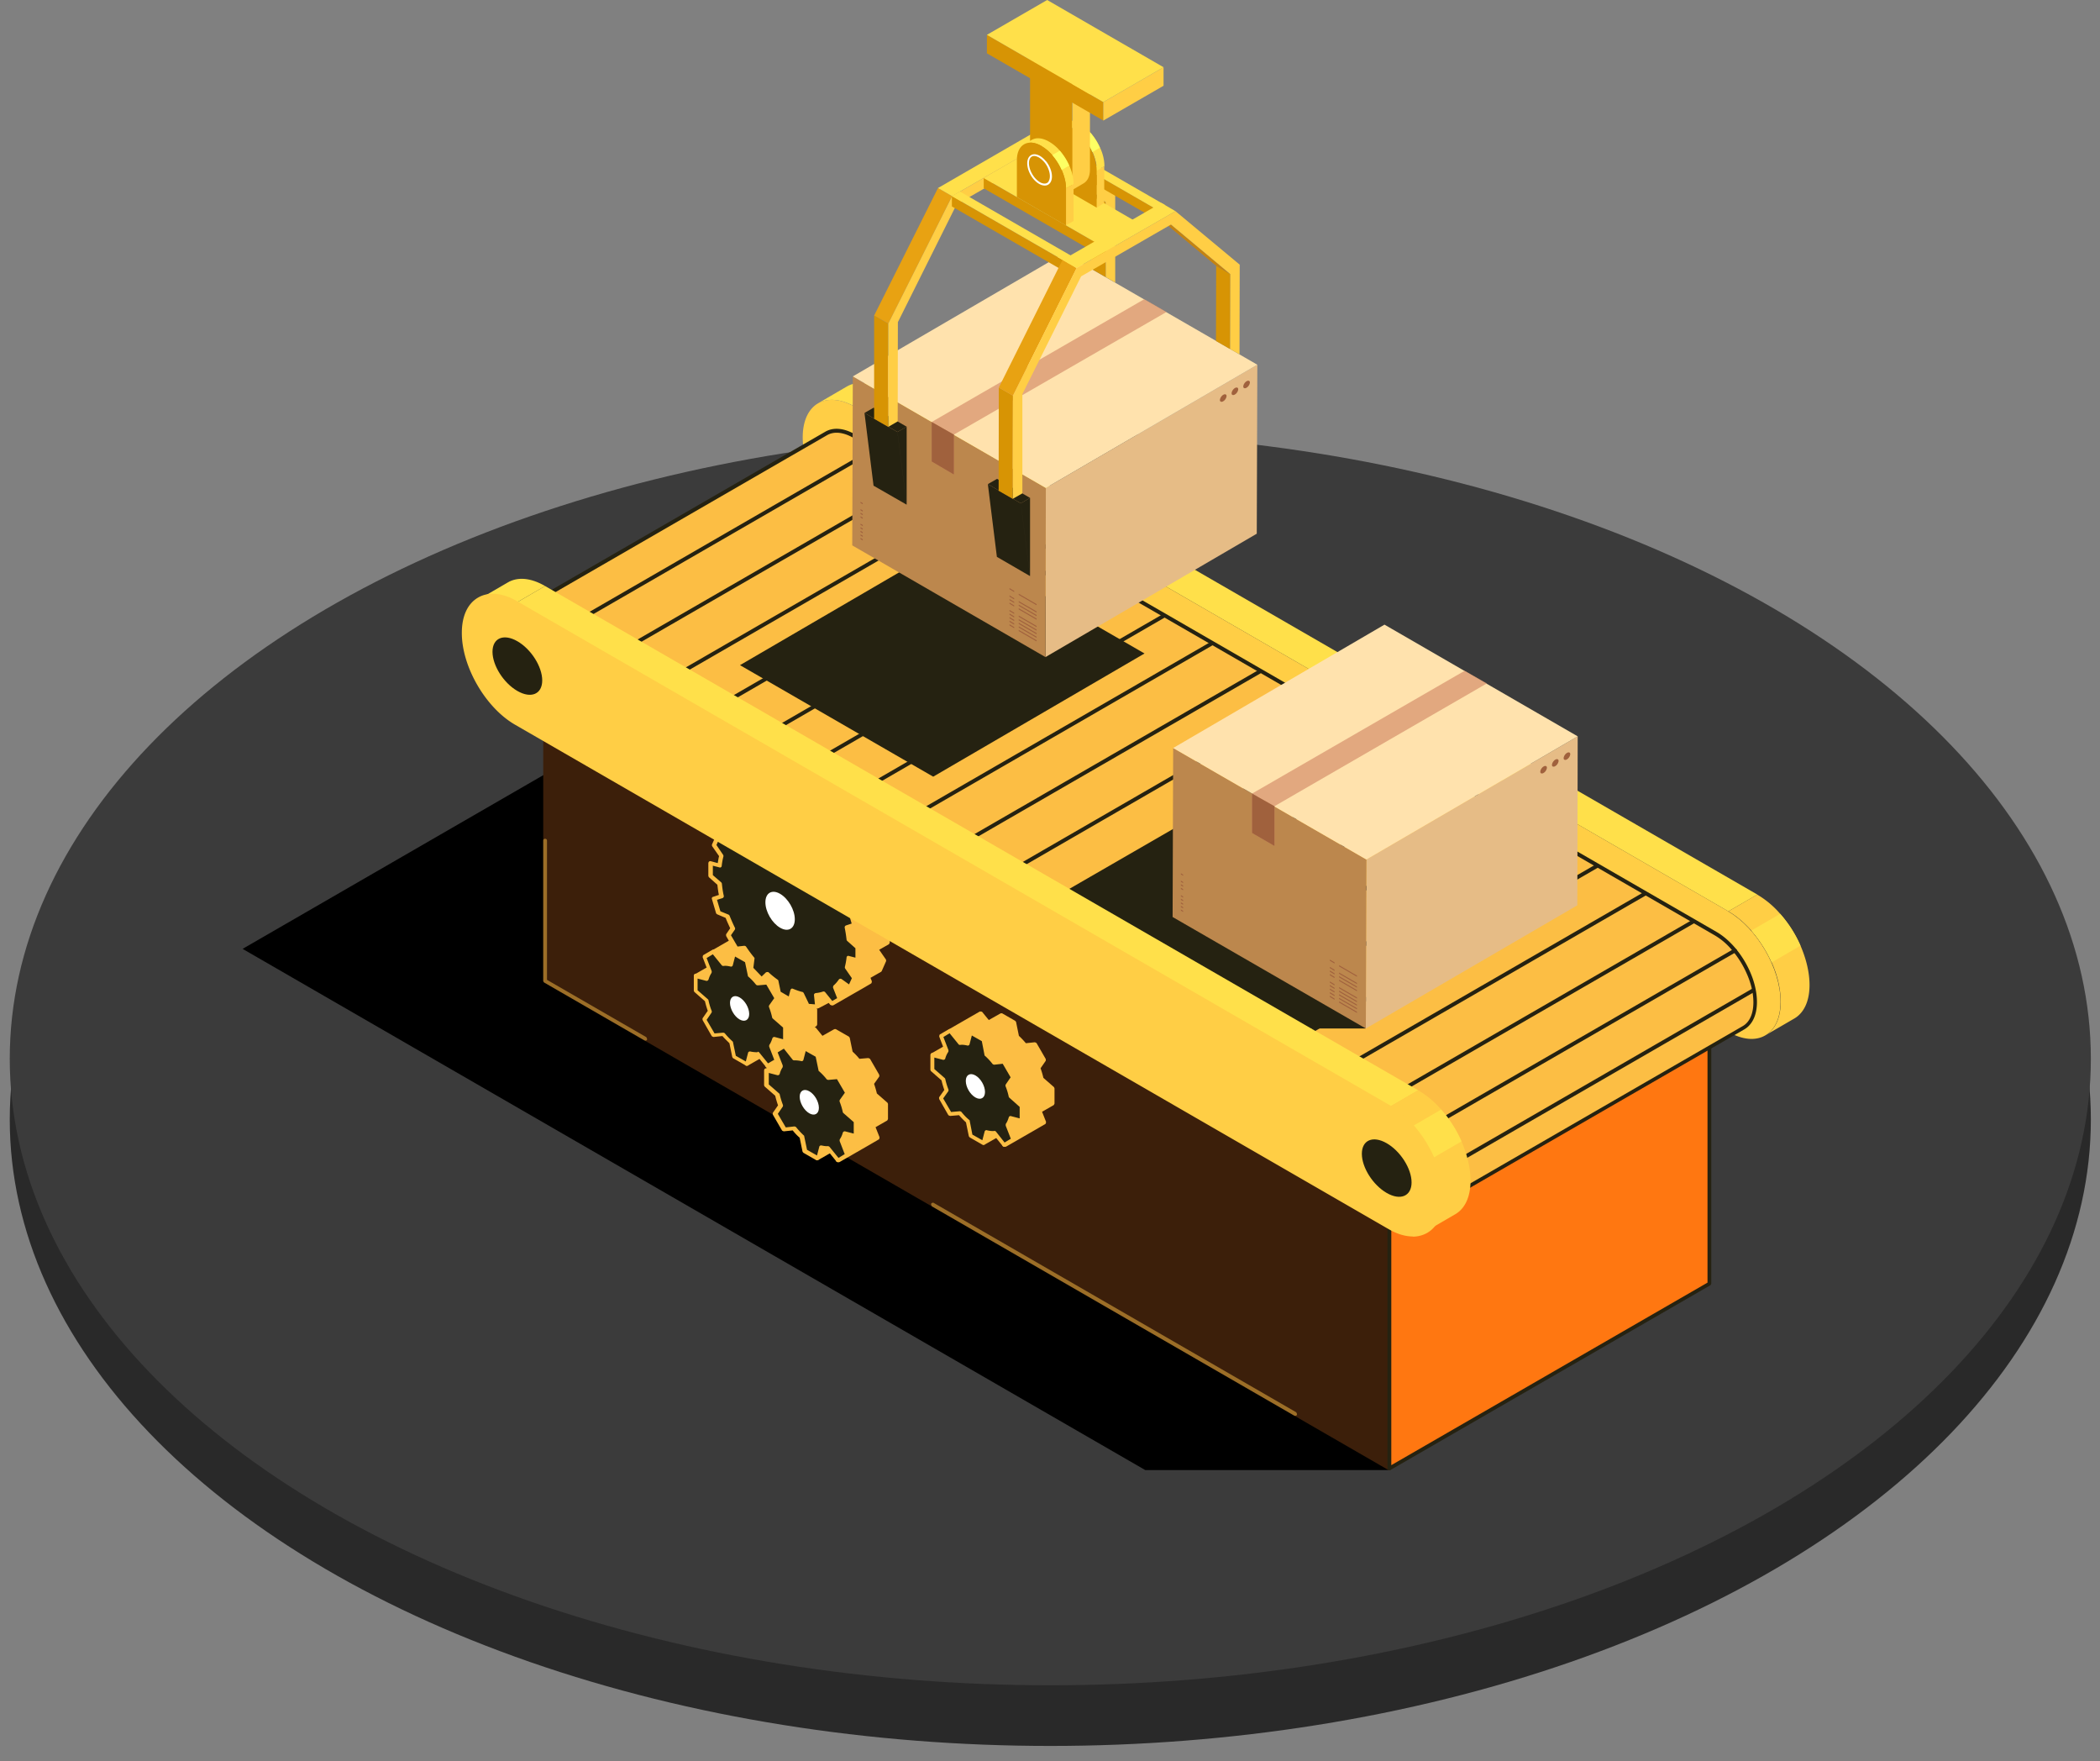 <svg width="130" height="109" fill="none" xmlns="http://www.w3.org/2000/svg"><rect width="100%" height="100%" fill="#808080" stroke="none"/><ellipse cx="65.019" cy="69.286" rx="64.415" ry="38.774" fill="#292929"/><ellipse cx="65.019" cy="65.532" rx="64.415" ry="38.774" fill="#3B3B3B"/><path d="M39.746 44.445 15.018 58.727l55.88 32.26h15.12L39.747 44.445Z" fill="#000"/><path d="M86.012 90.88 33.746 60.706V43.94l52.266 30.173v16.765Z" fill="#3C1F0A"/><path d="M86.011 90.997s-.035 0-.058-.012L33.687 60.813s-.058-.059-.058-.105V43.943s.023-.082.058-.105a.106.106 0 0 1 .117 0L86.07 74.01s.058.059.058.105v16.766s-.023.081-.058.104c-.024 0-.035.012-.059.012Zm-52.149-30.36 52.033 30.045V74.185L33.862 44.141v16.497Z" fill="#3C1F0A"/><path d="M39.948 64.4s-.035 0-.058-.011l-6.203-3.58s-.058-.058-.058-.104V52.03c0-.07.047-.117.117-.117s.116.047.116.117v8.615l6.144 3.545s.07.105.047.163a.122.122 0 0 1-.105.058V64.4Z" fill="#FCBE44" opacity=".5"/><path d="M105.82 79.445 86.012 90.882V74.117L105.82 62.68v16.765Z" fill="#F71"/><path d="M86.011 90.997s-.035 0-.058-.012a.122.122 0 0 1-.059-.105V74.115s.024-.082.059-.105l19.808-11.437s.081-.023.116 0a.123.123 0 0 1 .059.105v16.765s-.024.082-.059.105L86.069 90.985s-.035.012-.058.012Zm.117-16.812v16.497l19.575-11.297V62.888L86.128 74.185Z" fill="#252211"/><path d="M86.012 74.114 33.746 43.94l19.808-11.437 52.266 30.172-19.808 11.438Z" fill="#DCDCDC"/><path d="M80.182 87.628s-.035 0-.059-.011L57.692 74.664s-.07-.105-.047-.163c.035-.059.105-.082.164-.047l22.43 12.953s.07.105.047.163a.122.122 0 0 1-.104.058Z" fill="#FCBE44" opacity=".5"/><path d="m52.42 23.924-1.783 1.038c.594-.338 1.41-.292 2.308.221l1.784-1.037c-.898-.525-1.714-.572-2.309-.222ZM54.727 24.156l-1.784 1.038 54.05 31.21 1.795-1.038-54.06-31.21Z" fill="#FFE04A"/><path d="M111.459 58.527a7.543 7.543 0 0 0-1.259-1.97 5.632 5.632 0 0 0-1.422-1.19l-1.784 1.038c.513.291.991.711 1.422 1.189.502.571.945 1.26 1.26 1.97.361.805.559 1.656.559 2.437 0 1.026-.361 1.737-.944 2.075l1.784-1.037c.583-.339.944-1.05.944-2.076 0-.78-.21-1.632-.56-2.436Z" fill="#FFCE45"/><path d="m110.2 56.559-1.784 1.037c.501.572.944 1.26 1.259 1.97l1.784-1.037a7.57 7.57 0 0 0-1.259-1.97Z" fill="#FFE04A"/><path d="m106.994 56.404-54.05-31.21c-1.795-1.038-3.24-.21-3.253 1.853-.011 2.064 1.446 4.559 3.23 5.597l54.049 31.21c1.796 1.037 3.242.21 3.253-1.842.012-2.052-1.445-4.559-3.229-5.596v-.012Z" fill="#FFCE45"/><path d="M108.229 60.172a6.033 6.033 0 0 0-.956-1.493 4.331 4.331 0 0 0-1.073-.91L52.897 26.992c-.688-.396-1.306-.431-1.749-.175l-18.246 10.54 55.449 37.54 19.586-11.309c.443-.256.712-.804.712-1.573 0-.595-.152-1.236-.432-1.843h.012Z" fill="#FCBE44"/><path d="M88.35 75.023s-.047 0-.07-.023L32.83 37.459s-.058-.058-.046-.105c0-.035.023-.082.058-.093l18.246-10.54c.501-.291 1.166-.233 1.865.175l53.304 30.779c.384.222.757.536 1.107.933.385.443.723.967.968 1.527.291.653.431 1.306.431 1.889 0 .792-.28 1.387-.769 1.678l-19.587 11.31s-.035.011-.058.011ZM33.123 37.377l55.239 37.401 19.528-11.274c.42-.244.653-.77.653-1.469 0-.56-.14-1.177-.42-1.795a5.818 5.818 0 0 0-.933-1.47 4.078 4.078 0 0 0-1.049-.885L52.838 27.106c-.63-.362-1.201-.42-1.633-.175L33.123 37.377Z" fill="#252211"/><path d="M89.504 72.4s-.081-.023-.105-.058c-.035-.058-.011-.128.047-.163l19.015-10.983s.128-.011.163.047c.035.058.012.128-.046.163L89.562 72.39s-.034.011-.058.011ZM88.385 69.928s-.082-.024-.105-.059c-.035-.058-.012-.128.047-.163l19.015-10.982s.128-.012.163.046c.035.058.012.128-.046.163L88.443 69.916s-.035.012-.058.012ZM85.785 68.146s-.081-.023-.105-.058c-.035-.058-.011-.128.047-.163l19.015-10.983s.129-.011.164.047c.035.058.011.128-.047.163L85.844 68.135s-.035.011-.059.011ZM82.801 66.42s-.082-.024-.105-.058c-.035-.059-.011-.129.047-.164l19.015-10.982s.128-.012.163.046c.035.059.012.129-.046.164L82.859 66.408s-.035.012-.058.012ZM79.828 64.705s-.081-.023-.105-.058c-.034-.059-.011-.129.047-.164l19.015-10.982s.129-.012.164.047c.035.058.011.128-.047.163L79.887 64.693s-.035.012-.059.012ZM76.844 62.982s-.082-.023-.105-.058c-.035-.058-.012-.128.047-.163L95.8 51.778s.128-.011.163.047c.035.058.012.128-.046.163L76.902 62.971s-.035.011-.058.011ZM73.871 61.267s-.081-.023-.105-.058c-.035-.058-.011-.128.047-.163l19.015-10.983s.129-.011.164.047c.034.058.011.128-.047.163L73.93 61.256s-.035.011-.059.011ZM70.885 59.54s-.082-.023-.105-.057c-.035-.059-.012-.129.047-.164l19.015-10.982s.128-.012.163.046c.035.059.012.129-.046.164L70.943 59.529s-.035.012-.058.012ZM67.912 57.826s-.081-.023-.105-.058c-.035-.059-.011-.129.047-.163L86.87 46.621s.129-.012.164.047c.035.058.011.128-.047.163L67.97 57.814s-.035.012-.059.012ZM64.928 56.1s-.082-.024-.105-.059c-.035-.058-.012-.128.047-.163l19.015-10.983s.128-.011.163.047c.035.058.012.128-.046.163L64.986 56.088s-.035.011-.058.011ZM61.955 54.389s-.081-.024-.105-.059c-.035-.058-.011-.128.047-.163l19.015-10.983s.129-.011.163.047c.035.058.012.128-.046.163L62.014 54.377s-.035.011-.059.011ZM58.971 52.662s-.082-.023-.105-.058c-.035-.059-.012-.129.047-.164l19.015-10.982s.128-.012.163.047c.035.058.012.128-.046.163L59.029 52.65s-.035.012-.058.012ZM55.987 50.935s-.082-.023-.105-.058c-.035-.058-.012-.128.046-.163L74.944 39.73s.128-.011.163.047c.035.058.011.128-.047.163L56.045 50.924s-.035.011-.058.011ZM53.014 49.224s-.082-.023-.105-.058c-.035-.058-.012-.128.047-.163L71.97 38.02s.128-.011.163.047c.035.058.012.128-.046.163L53.072 49.213s-.035.011-.058.011ZM50.028 47.498s-.082-.023-.105-.058c-.035-.059-.012-.129.046-.164l19.016-10.982s.128-.012.163.047c.035.058.011.128-.047.163L50.086 47.486s-.035.012-.058.012ZM47.055 45.783s-.082-.023-.105-.058c-.035-.059-.012-.129.047-.163l19.015-10.983s.128-.012.163.047c.035.058.012.128-.046.163L47.113 45.77s-.035.012-.058.012ZM44.07 44.06s-.081-.023-.104-.058c-.035-.058-.012-.128.046-.163l19.016-10.983s.128-.011.163.047c.035.058.011.128-.047.163L44.13 44.05s-.035.011-.058.011ZM41.098 42.346s-.082-.024-.105-.059c-.035-.058-.012-.128.047-.163l19.015-10.982s.128-.012.163.046c.035.059.012.129-.047.163L41.157 42.334s-.035.011-.058.011ZM38.114 40.619s-.082-.023-.105-.058c-.035-.059-.012-.129.046-.163l19.016-10.983s.128-.012.163.047c.035.058.011.128-.047.163L38.172 40.607s-.035.012-.058.012ZM35.14 38.904s-.08-.023-.104-.058c-.035-.058-.012-.128.047-.163L54.098 27.7s.128-.011.163.047c.035.058.012.128-.047.163L35.2 38.892s-.035.012-.058.012Z" fill="#252211"/><path d="m77.46 48.512-14.036 8.102 12.195 7.042h8.93l-7.088-15.144Z" fill="#252211"/><path d="m97.667 45.574-.023 10.458-13.093 7.625.035-10.458 13.08-7.625Z" fill="#E6BC86"/><path d="m84.587 53.199-.035 10.458-11.962-6.902.035-10.458 11.962 6.902Z" fill="#BC874D"/><path d="m97.668 45.574-13.081 7.625-11.962-6.902 13.081-7.637 11.962 6.914Z" fill="#FFE2AD"/><path opacity=".7" d="m90.67 41.516-13.162 7.601v2.437l1.387.804v-2.46l13.151-7.601-1.376-.781Z" fill="#D6916B"/><path d="M77.508 49.117v2.437l1.387.804v-2.46l-1.387-.78ZM95.73 47.64c-.058.128-.174.233-.28.233-.104 0-.127-.105-.07-.234.06-.128.176-.233.28-.233.106 0 .129.105.07.233ZM96.453 47.218c-.058.128-.175.233-.28.233-.105 0-.128-.105-.07-.233.059-.129.175-.234.28-.234.105 0 .129.105.07.233ZM97.176 46.8c-.058.128-.175.233-.28.233-.105 0-.128-.105-.07-.233.058-.129.175-.234.28-.234.105 0 .128.105.07.234ZM82.895 59.74l1.107.641v.07l-1.107-.64v-.07Zm0 .525 1.107.641v-.07l-1.107-.641v.07Zm0 .221 1.107.642v-.07l-1.107-.642v.07Zm0 .222 1.107.641v-.07l-1.107-.641v.07Zm0 .385 1.107.64v.07l-1.107-.64v-.07Zm0 .291 1.107.641v-.07l-1.107-.64v.07Zm0 .222 1.107.64v-.07l-1.107-.64v.07Zm0 .221 1.107.641v-.07l-1.107-.64v.07Zm0 .222 1.107.64v-.07l-1.107-.64v.07Zm-.571-2.659.291.175v.07l-.291-.175v-.07Zm0 .525.291.175v-.07l-.291-.175v.07Zm0 .222.291.175v-.07l-.291-.175v.07Zm0 .221.291.175v-.07l-.291-.175v.07Zm0 .385.291.175v.07l-.291-.175v-.07Zm0 .291.291.175v-.07l-.291-.175v.07Zm0 .222.291.175v-.07l-.291-.175v.07Zm0 .221.291.175v-.07l-.291-.175v.07Zm0 .222.291.175v-.07l-.291-.175v.07Zm-9.222-7.648.14.081v.07l-.14-.081v-.07Zm0 .524.14.082v-.07l-.14-.082v.07Zm0 .222.14.082v-.07l-.14-.082v.07Zm0 .221.14.082v-.07l-.14-.081v.07Zm0 .385.14.082v.07l-.14-.082v-.07Zm0 .292.14.081v-.07l-.14-.081v.07Zm0 .221.14.082v-.07l-.14-.082v.07Zm0 .222.14.081v-.07l-.14-.081v.07Zm0 .221.14.082v-.07l-.14-.082v.07Z" fill="#A0613D"/><path d="m50.472 62.48-.677-.595c-.035-.163-.081-.314-.128-.478l1.061-.606.152-.56-1.003.572.07-.105-.56-.968-.606.058s-.046-.058-.07-.081l.28-.163.35-.339-.7.409a4.609 4.609 0 0 0-.338-.339l-.186-.886-.793-.454-.805.466-.466-.583-1.865 1.073.478.594-1.574.898.676.187 1.865-1.073.315-.198.292.163.186.886c.163.152.338.327.478.513l.606-.058.56.967-.35.502c.094.221.152.454.199.676l.676.595v.35l-.676.384-1.505.874-.186.688 1.562-.897.268.687-.56.327 1.377-.793.128.163-1.574.898.676.175 1.865-1.073.315-.198.292.163.186.886c.163.152.338.327.478.502l.606-.059.56.968-.35.501a3.7 3.7 0 0 1 .198.677l.677.594v.35l-.677.385-1.504.874-.186.676 1.562-.897.268.687-.56.327 1.866-1.073.56-.326-.28-.711.804-.455v-.921l-.676-.595a4.935 4.935 0 0 0-.198-.676l.35-.501-.56-.968-.606.058a4.908 4.908 0 0 0-.478-.5l-.187-.887-.792-.455-.805.467-.466-.583-.665.385-.07-.187.805-.455v-.92l.035.01Z" fill="#FCBE44"/><path d="M51.87 71.933s-.081-.024-.105-.059c-.035-.058-.011-.128.047-.163l.478-.28-.187-.466-1.445.828s-.094.023-.129 0a.13.13 0 0 1-.046-.129l.186-.676s.024-.058.059-.07l1.468-.84.653-.395v-.234l-.64-.56s-.036-.034-.036-.058a4.214 4.214 0 0 0-.198-.653.156.156 0 0 1 .012-.104l.314-.444-.49-.839-.535.047s-.082-.012-.105-.047a3.718 3.718 0 0 0-.467-.49.064.064 0 0 1-.035-.058l-.175-.84-.186-.104-.222.128-1.9 1.108c-.023.011-.058.023-.093 0l-.677-.175s-.081-.047-.081-.094c0-.046.011-.093.058-.116l.093-.058s-.058-.024-.081-.059c-.035-.058-.012-.128.047-.163l.477-.28-.186-.466-1.446.828s-.093.023-.128 0a.13.13 0 0 1-.047-.129l.187-.687s.023-.059.058-.07l1.458-.84.652-.396v-.233l-.64-.56s-.036-.035-.036-.058a4.217 4.217 0 0 0-.198-.653.156.156 0 0 1 .012-.105l.314-.443-.49-.84-.535.047s-.082-.012-.105-.047a3.689 3.689 0 0 0-.467-.49.064.064 0 0 1-.035-.057l-.175-.84-.186-.105-.222.128-1.9 1.12c-.023.011-.058.023-.093 0l-.676-.187s-.082-.046-.082-.093.012-.093.058-.117l1.446-.828-.396-.49s-.035-.057-.024-.093c0-.034.024-.058.058-.081l1.866-1.073s.116-.011.151.024l.408.501.723-.408s.082-.023.117 0l.793.455s.046.046.058.081l.175.851c.081.07.163.152.245.257l.618-.362s.116-.011.151.035c.035.047.035.117-.011.152l-.374.35.339-.035s.093.023.116.058l.536.921.805-.455s.093-.023.128 0c.035.024.058.082.047.117l-.152.56s-.023.058-.058.07l-.98.56c.047.127.07.244.105.36l.642.572s.035.058.035.093v.921s-.024.082-.059.105l-.093.058.07.035.408.502.723-.408s.081-.024.117 0l.792.454s.047.047.059.082l.175.85c.151.14.29.28.42.444l.547-.047s.093.024.117.059l.56.967s.023.094 0 .129l-.315.443c.07.198.128.396.174.594l.653.571s.035.059.035.082v.921s-.023.082-.058.105l-.711.408.245.618s0 .117-.047.14l-.56.326-1.865 1.073s-.035.012-.058.012h-.047Zm-.99-.84-.094.362 1.317-.758s.059-.024.093 0c.035 0 .059.035.07.07l.222.571 1.667-.956-.245-.618s0-.117.047-.14l.746-.431v-.805l-.641-.56s-.035-.034-.035-.058a4.223 4.223 0 0 0-.198-.652.156.156 0 0 1 .011-.105l.315-.443-.49-.84-.536.047s-.081-.012-.105-.047a3.724 3.724 0 0 0-.466-.49.064.064 0 0 1-.035-.058l-.175-.84-.688-.396-.746.432s-.117.011-.151-.023l-.408-.502-.583.338s-.07.023-.094 0c-.035 0-.058-.035-.07-.07l-.07-.186s0-.117.047-.14l.746-.431v-.805l-.641-.56s-.035-.035-.035-.058c-.035-.14-.07-.291-.128-.466-.024-.047 0-.105.046-.14l1.026-.583.059-.245-.758.431s-.105.024-.14-.023c-.035-.035-.035-.105 0-.14.035-.046-.455-.886-.455-.886l-.536.047s-.082-.012-.105-.047l-.07-.081s-.058-.07-.07-.082c-.117-.128-.221-.245-.326-.326a.064.064 0 0 1-.035-.059l-.175-.84-.688-.396-.746.432s-.117.011-.152-.023l-.408-.502-1.667.956.396.49s.035.058.024.093c0 .035-.024.058-.059.082l-1.329.758.362.093 1.76-1.015.373-.233a.106.106 0 0 1 .117 0l.291.164s.047.046.059.081l.175.851c.151.14.29.292.42.443l.547-.058s.093.023.117.058l.56.968s.023.093 0 .128l-.315.455c.07.198.128.396.174.594l.653.572s.035.058.035.093v.35s-.023.081-.058.105l-.641.361s-.023.035-.047.047l-1.446.828-.093.36 1.318-.757s.058-.023.093 0c.035 0 .058.035.07.07l.221.571.7-.396s.116-.012.151.023l.129.163s.035.059.023.094c0 .035-.023.058-.058.081l-1.33.758.362.093 1.772-1.014.373-.233a.106.106 0 0 1 .117 0l.291.163s.047.047.059.082l.175.85c.151.14.29.292.43.444l.549-.047s.093.024.116.058l.56.968s.023.094 0 .129l-.315.442c.07.199.129.397.175.595l.653.571s.035.059.035.082v.35s-.023.081-.058.105l-.653.373-1.48.874v-.035Z" fill="#FCBE44"/><path d="m44.21 55.61.456-.139 1.865-1.073-.455.14-1.865 1.073ZM43.99 53.432l.548.151 1.877-1.072-.56-.152-1.865 1.073Z" fill="#252211"/><path d="m44.455 51.73.571.409 1.865-1.073.315-.21.222.466c.198.047.396.117.594.21l.56-.326.257.151.151.735c.198.14.385.291.571.455l.432-.245.548.571-.07.618c.175.221.35.443.501.688l.501-.047.478.828-.291.408c.117.245.233.501.326.746l.572.233.233.77-.432.245c.059.256.094.512.117.757l.56.49v.315l-.56.315a3.16 3.16 0 0 1-.117.594l.303.443-.676.385-1.515.886.081.711 1.283-.734.105.268-.478.28 1.865-1.073.478-.28-.117-.303.735-.42.256-.583-.454-.664s.011-.058.023-.082l.653-.373v-.78l-.56-.49a5.865 5.865 0 0 0-.105-.653l.444-.257-.269-.874-.57-.233c-.094-.257-.21-.502-.327-.747l.291-.408-.478-.827-.408.035h-.093c-.163-.234-.327-.467-.502-.688l.07-.618-.63-.653-.442.256a7.493 7.493 0 0 0-.478-.373l-.152-.734-.676-.385-.664.385s-.059-.024-.082-.024l-.35-.722-.63-.059-.722.408-.187-.233-1.865 1.073.198.256-1.306.746.047.035Z" fill="#FCBE44"/><path d="M50.577 62.409c-.093-.035-.116-.07-.116-.105l-.082-.712s.024-.093.058-.116l1.458-.84s.035-.046.058-.058l.571-.326-.233-.338s-.023-.059-.011-.094c.046-.186.081-.373.104-.583 0-.035.024-.07.059-.093l.501-.28v-.198l-.513-.454s-.035-.047-.035-.07a8.261 8.261 0 0 0-.117-.747c0-.046.012-.105.059-.128l.35-.198-.187-.63-.513-.21s-.047-.035-.058-.07a7.258 7.258 0 0 0-.327-.734c-.023-.035-.011-.081 0-.116l.245-.35-.408-.7-.431.035s-.082-.011-.105-.046a11.143 11.143 0 0 0-.502-.677c-.023-.023-.035-.058-.023-.081l.07-.572-.443-.466-.35.198s-.093.024-.14-.011a9.544 9.544 0 0 0-.56-.455c-.023-.012-.034-.047-.046-.07l-.14-.676-.151-.093-.502.291s-.07.023-.105 0a3.44 3.44 0 0 0-.583-.198c-.035 0-.058-.035-.081-.059l-.175-.35-.163.094s-.023.035-.035.047l-1.866 1.072s-.093.024-.128 0l-.571-.42s-.047-.058-.047-.104c0-.035.024-.07.059-.094l1.189-.676-.117-.151s-.035-.059-.023-.094c0-.035.023-.058.058-.081l1.865-1.073s.117-.011.152.023l.117.152.63-.361s.046-.024.07-.012l.629.058s.081.023.093.07l.326.676.607-.35s.081-.023.116 0l.676.385s.047.047.059.082l.14.688c.128.093.256.186.385.303l.373-.21s.104-.023.14.023l.629.653s.035.059.035.094l-.07.57c.163.199.303.397.443.595l.431-.046s.094.023.117.058l.478.828s.023.093 0 .128l-.245.35c.105.21.198.431.28.653l.525.221s.058.035.07.07l.256.875s0 .105-.058.14l-.362.21c.035.186.059.372.082.536l.525.466s.035.058.035.082v.78s-.024.082-.059.106l-.594.338.42.606s.023.082 0 .117l-.257.583s-.023.046-.047.058l-.653.373.082.21s0 .116-.047.14l-.478.28-1.865 1.072s-.128.012-.163-.047c-.035-.058-.012-.128.046-.163l.397-.233-1.178.618c-.023 0-.035.012-.058.012h-.047Zm.047-.758.047.454 1.119-.64s.058-.024.093 0c.035 0 .058.034.07.07l.058.15 1.667-.955-.081-.21s0-.117.047-.14l.7-.408.22-.49-.42-.606s-.022-.058-.01-.093c0-.023 0-.047.01-.059 0-.034.036-.07.06-.093l.594-.338v-.664l-.513-.455s-.035-.047-.035-.07a7.552 7.552 0 0 0-.105-.653c0-.047.012-.105.058-.128l.362-.21-.222-.735-.513-.21s-.047-.034-.07-.07a5.876 5.876 0 0 0-.326-.734c-.024-.035-.012-.081 0-.116l.245-.35-.409-.7-.43.035s-.083-.011-.106-.046a8.427 8.427 0 0 0-.501-.677c-.023-.023-.035-.058-.023-.081l.07-.56-.525-.548-.361.21s-.094.023-.14-.012a5.912 5.912 0 0 0-.467-.373c-.023-.011-.046-.046-.046-.07l-.14-.676-.572-.326-.606.35s-.058.023-.093 0l-.082-.024s-.058-.035-.07-.058l-.326-.665-.525-.046-.688.396s-.116.012-.151-.023l-.117-.152-1.667.956.117.152s.035.058.023.093c0 .035-.023.058-.058.082l-1.143.653.361.268 1.75-1.003s.023-.035.034-.047l.338-.198s.059-.023.094 0c.035 0 .058.035.07.059l.198.42c.175.046.338.104.513.174l.513-.291s.081-.024.116 0l.257.151s.047.047.058.082l.14.688c.163.116.326.245.478.384l.35-.21s.105-.023.14.024l.548.571s.035.059.035.093l-.07.572c.163.198.303.396.443.594l.431-.046c.058 0 .093.023.117.058l.478.828s.023.093 0 .128l-.245.35c.093.21.186.42.28.653l.524.221s.059.035.07.07l.233.77s0 .104-.058.14l-.35.198c.047.221.082.431.105.64l.525.456s.035.058.035.093v.315s-.023.081-.058.105l-.502.291c-.023.175-.046.35-.093.501l.28.397s.023.058.023.093c0 .035-.023.058-.058.07l-.665.385-.046.046-1.411.805v-.035Z" fill="#FCBE44"/><path d="m48.595 63.55-.677-.594a4.934 4.934 0 0 0-.198-.677l.35-.5-.56-.969-.606.059a5.07 5.07 0 0 0-.478-.513l-.186-.886-.793-.455-.187.676a1.452 1.452 0 0 0-.49-.047l-.606-.757-.56.326.35.91c-.081.128-.151.28-.198.443l-.676-.187v.921l.676.595c.047.221.117.454.199.676l-.35.501.56.968.606-.058c.151.186.314.35.49.513l.186.886.793.454.186-.688c.163.047.338.059.478.047l.606.758.56-.327-.35-.909c.093-.128.152-.268.198-.443l.677.187v-.921.011Z" fill="#252211"/><path d="M47.51 66.082s-.07-.012-.094-.047l-.57-.711c-.106 0-.222 0-.339-.024l-.151.572s-.035.058-.07.081c-.035.012-.07 0-.105 0l-.793-.454s-.047-.047-.058-.082l-.175-.851c-.14-.14-.292-.28-.432-.443l-.548.058s-.093-.023-.116-.058l-.56-.98s-.023-.093 0-.128l.315-.454a5.757 5.757 0 0 1-.175-.595l-.653-.571s-.035-.059-.035-.094v-.92s.012-.07.047-.094c.023-.023.07-.023.105-.023l.571.151c.035-.116.093-.221.152-.314l-.327-.852s0-.116.047-.14l.56-.326s.116-.023.15.023l.572.712c.117 0 .233 0 .35.023l.152-.571s.035-.059.07-.082c.035-.012.07 0 .104 0l.793.455s.047.046.059.081l.174.852c.152.14.292.291.42.442l.548-.058s.093.024.117.059l.56.967s.023.093 0 .128l-.316.455c.07.198.129.397.175.595l.653.571s.035.058.035.093v.921s-.011.07-.046.094c-.035.023-.07.023-.105.023l-.572-.152a1.314 1.314 0 0 1-.151.315l.326.851s0 .117-.046.14l-.56.326s-.035.012-.058.012v.023Zm-.606-.991s.07.011.093.046l.548.676.384-.221-.314-.816s0-.082.011-.105c.082-.117.14-.257.187-.408a.127.127 0 0 1 .14-.082l.524.14v-.723l-.64-.56s-.036-.034-.036-.058a4.228 4.228 0 0 0-.198-.653.156.156 0 0 1 .012-.105l.314-.443-.49-.839-.535.047s-.082-.012-.106-.047a3.68 3.68 0 0 0-.466-.49.064.064 0 0 1-.035-.058l-.175-.84-.618-.35-.14.537c-.011.059-.081.105-.14.082-.163-.035-.302-.058-.442-.035-.035 0-.082-.012-.105-.047l-.548-.676-.385.233.315.816s0 .07-.012.105c-.081.117-.14.257-.186.408a.127.127 0 0 1-.14.082l-.537-.14v.723l.642.56s.035.034.035.07c.046.21.105.43.198.652a.156.156 0 0 1-.012.105l-.303.443.49.84.536-.047s.081.012.105.047c.151.186.315.35.466.49a.064.064 0 0 1 .035.058l.175.839.618.35.14-.537c.012-.058.082-.093.14-.081.151.035.315.047.443.047l.011-.035Z" fill="#FCBE44"/><path d="m48.535 64.742-.56.327.35.897c-.081.129-.151.28-.198.443l-.676-.175v.922l.676.594c.047.222.117.443.199.676l-.35.502.56.967.606-.058c.151.187.314.361.49.513l.186.886.793.455.186-.677c.163.047.338.059.478.047l.607.758.56-.326-.35-.91c.08-.128.15-.268.197-.443l.677.175v-.921l-.677-.595a4.934 4.934 0 0 0-.198-.676l.35-.501-.56-.968-.606.059a4.918 4.918 0 0 0-.478-.502l-.186-.886-.793-.455-.187.688c-.175-.046-.338-.058-.49-.046l-.606-.758v-.012Z" fill="#252211"/><path d="M51.871 71.933s-.07-.012-.093-.047l-.572-.71c-.105 0-.221 0-.35-.024l-.15.571s-.036.058-.07.082a.161.161 0 0 1-.106 0l-.793-.455s-.046-.046-.058-.081l-.175-.852a3.228 3.228 0 0 1-.431-.454l-.548.058s-.093-.023-.117-.058l-.56-.968s-.023-.093 0-.128l.316-.455a5.757 5.757 0 0 1-.175-.595l-.653-.57s-.035-.059-.035-.082v-.921s.011-.07.046-.094a.112.112 0 0 1 .105-.023l.572.152c.035-.117.093-.222.151-.315l-.326-.851s0-.117.046-.14l.56-.327s.117-.011.151.024l.572.71c.116 0 .233 0 .35.024l.151-.571s.035-.058.07-.082c.035-.011.07 0 .105 0l.793.455s.046.047.058.082l.175.85c.152.14.291.292.431.444l.548-.047s.094.023.117.058l.56.968s.023.093 0 .128l-.315.443c.07.198.128.397.175.595l.652.571s.035.058.035.082v.92s-.011.07-.046.094c-.035.023-.07.035-.105.023l-.571-.151a1.31 1.31 0 0 1-.152.315l.326.85s0 .117-.046.14l-.56.327s-.035.012-.058.012v.023Zm-.606-.99s.07.01.093.046l.548.676.385-.233-.315-.816s0-.082.012-.105c.081-.117.14-.245.186-.408a.127.127 0 0 1 .14-.082l.536.14v-.711l-.64-.56s-.036-.035-.036-.058a4.21 4.21 0 0 0-.198-.653.156.156 0 0 1 .012-.105l.314-.443-.49-.84-.536.047s-.081-.011-.105-.046a3.725 3.725 0 0 0-.466-.49.064.064 0 0 1-.035-.058l-.175-.84-.618-.35-.14.537c-.011.058-.081.105-.14.081a1.974 1.974 0 0 0-.443-.046.106.106 0 0 1-.093-.047l-.536-.676-.385.233.315.805v.104a1.39 1.39 0 0 0-.187.42.127.127 0 0 1-.14.082l-.536-.14v.711l.642.56s.034.035.034.058c.047.21.117.431.199.653a.156.156 0 0 1-.012.105l-.303.443.49.84.536-.06s.081.013.105.047c.151.187.303.35.466.502a.064.064 0 0 1 .035.058l.175.84.618.35.14-.537c.011-.058.07-.093.14-.082.163.035.315.059.443.035h.011l-.046.012Z" fill="#FCBE44"/><path d="m45.552 50.737-.478.28.292.746a2.248 2.248 0 0 0-.338.397l-.572-.408-.256.583.455.664a4.475 4.475 0 0 0-.117.595l-.56-.152v.781l.56.49c.023.256.058.501.117.758l-.455.14.268.874.571.233c.094.257.21.502.327.746l-.292.42.478.828.502-.047c.163.233.326.467.513.688l-.07.618.63.665.35-.339c.186.164.372.327.57.467l.152.723.676.384.152-.56c.21.082.408.152.594.199l.35.735.63.058-.082-.711c.163-.012.327-.047.478-.094l.501.618.478-.28-.291-.746c.128-.116.233-.245.338-.385l.571.409.257-.583-.455-.665a4.49 4.49 0 0 0 .117-.594l.56.151v-.781l-.56-.49a7.934 7.934 0 0 0-.117-.758l.455-.151-.268-.875-.572-.233a8.479 8.479 0 0 0-.326-.746l.291-.408-.478-.828-.501.047a14.83 14.83 0 0 0-.501-.688l.07-.618-.63-.653-.35.327a6.968 6.968 0 0 0-.57-.455l-.152-.734-.677-.385-.151.56c-.21-.094-.408-.152-.595-.21l-.35-.723-.63-.059.082.7a1.842 1.842 0 0 0-.49.105l-.5-.618v-.012Z" fill="#252211"/><path d="m50.577 62.407-.63-.058c-.047 0-.082-.024-.093-.07l-.327-.688a3.83 3.83 0 0 1-.443-.14l-.116.431s-.035.059-.07.082a.161.161 0 0 1-.105 0l-.676-.385s-.047-.046-.059-.081l-.14-.688a7.261 7.261 0 0 1-.466-.373l-.268.256s-.047.035-.082.035a.106.106 0 0 1-.081-.035l-.63-.653s-.035-.058-.035-.093l.07-.571c-.151-.187-.291-.385-.443-.595l-.431.047s-.093-.024-.117-.059l-.478-.827s-.023-.093 0-.129l.245-.36c-.093-.21-.198-.42-.28-.642l-.524-.222s-.059-.035-.07-.07l-.257-.874a.104.104 0 0 1 .082-.14l.35-.117c-.047-.21-.07-.42-.094-.629l-.524-.466s-.035-.059-.035-.094v-.78s.011-.07.046-.094a.112.112 0 0 1 .105-.023l.431.116c.024-.151.047-.291.082-.431l-.431-.618s-.023-.082 0-.117l.256-.583s.047-.058.082-.07c.035 0 .07 0 .093.024l.478.35c.07-.094.152-.187.233-.257l-.256-.665s0-.116.047-.14l.477-.28s.117-.023.152.024l.443.56c.105-.035.21-.047.315-.07l-.07-.583s0-.07.035-.093a.132.132 0 0 1 .093-.035l.63.058s.081.023.093.07l.326.676c.152.035.292.093.444.152l.116-.432s.035-.058.07-.081c.035-.012.07 0 .105 0l.676.384s.047.047.058.082l.14.688c.163.116.315.233.467.361l.268-.256s.116-.047.163 0l.63.653s.035.058.035.093l-.07.571c.163.198.303.397.443.595l.431-.047c.058 0 .093.024.117.058l.478.828s.023.093 0 .128l-.245.35c.093.21.186.42.28.653l.524.222s.059.035.07.07l.268.874a.103.103 0 0 1-.081.14l-.362.116c.047.21.07.42.094.63l.524.455s.035.058.035.093v.781s-.012.07-.046.093c-.035.024-.07.035-.105.024l-.432-.117a4.735 4.735 0 0 1-.081.431l.431.618s.023.082 0 .117l-.256.583s-.047.058-.082.07c-.035 0-.07 0-.093-.024l-.478-.338c-.07.094-.152.187-.233.257l.256.676s0 .117-.047.14l-.478.28s-.116.011-.151-.024l-.455-.56c-.105.036-.21.047-.315.07l.07.596s0 .07-.035.093a.106.106 0 0 1-.081.035v-.012Zm-.548-.28.42.035-.059-.571s0-.058.023-.082a.188.188 0 0 1 .082-.046c.163-.012.315-.047.455-.094a.132.132 0 0 1 .128.035l.443.548.303-.174-.256-.653s0-.094.035-.129c.116-.105.221-.221.326-.373.023-.023.047-.046.082-.046s.058 0 .093.023l.455.326.175-.384-.42-.607s-.023-.058-.012-.093a4.32 4.32 0 0 0 .105-.583c0-.035.023-.07.047-.081.023-.024.07-.024.093-.012l.408.105v-.583l-.513-.455s-.035-.046-.035-.07a8.305 8.305 0 0 0-.116-.746.127.127 0 0 1 .081-.14l.35-.116-.21-.712-.513-.21s-.047-.034-.058-.07a7.258 7.258 0 0 0-.327-.734c-.023-.035-.011-.082 0-.116l.245-.35-.408-.7-.431.035s-.082-.011-.105-.046a11.167 11.167 0 0 0-.502-.677c-.023-.023-.034-.058-.023-.081l.07-.571-.513-.537-.256.257s-.117.046-.164 0a9.616 9.616 0 0 0-.56-.455c-.023-.012-.034-.047-.046-.07l-.14-.676-.501-.292-.105.42s-.035.058-.058.07c-.035.012-.07.012-.094 0a3.43 3.43 0 0 0-.583-.198c-.034 0-.058-.035-.081-.058l-.327-.665-.42-.035.059.56s0 .058-.023.081a.187.187 0 0 1-.082.047 1.854 1.854 0 0 0-.455.093.132.132 0 0 1-.128-.035l-.431-.548-.303.175.256.653s0 .093-.035.128a1.662 1.662 0 0 0-.315.373c-.023.024-.046.047-.081.047s-.058 0-.093-.023l-.455-.327-.175.385.42.618s.023.058.011.093a4.01 4.01 0 0 0-.105.583c0 .035-.023.07-.046.082-.024.023-.07.023-.093.011l-.409-.105v.583l.525.455s.035.047.035.082c.023.233.058.49.117.746a.127.127 0 0 1-.082.14l-.338.105.21.71.513.21s.046.036.058.07c.105.257.21.502.326.735.024.035.012.082 0 .117l-.244.35.408.699.42-.047s.081.012.104.047c.164.245.327.466.502.676.023.023.035.059.023.082l-.07.56.513.536.268-.257s.117-.046.163 0c.175.163.362.315.56.455.023.012.047.047.047.07l.14.676.5.291.106-.407s.035-.059.058-.07a.128.128 0 0 1 .093 0c.198.081.385.151.583.198.035 0 .059.035.082.058l.326.676h-.046Z" fill="#FCBE44"/><path d="M49.202 56.895c0-.583-.408-1.283-.91-1.574-.501-.292-.91-.058-.91.524 0 .583.409 1.283.91 1.574.502.292.91.059.91-.524ZM46.379 62.758c0-.385-.268-.84-.595-1.026-.326-.186-.594-.035-.594.338s.268.84.594 1.026c.327.187.595.035.595-.338ZM50.693 68.567c0-.385-.268-.84-.594-1.026-.327-.187-.595-.035-.595.338s.268.84.595 1.026c.326.186.594.035.594-.338Z" fill="#fff"/><path d="m59.308 64.378-1.574.898.677.175 1.865-1.073.315-.198.291.163.175.886c.175.152.338.326.49.513l.606-.058.56.967-.35.502c.081.221.151.454.198.676l.676.595v.35l-.676.384-1.504.874-.175.688 1.563-.897.268.688-.56.326 1.865-1.073.56-.326-.28-.711.805-.467v-.92l-.677-.595a5.449 5.449 0 0 0-.198-.677l.35-.5-.56-.968-.606.058a4.093 4.093 0 0 0-.49-.513l-.174-.886-.793-.455-.805.466-.466-.583-1.865 1.073.478.606.011.012Z" fill="#FCBE44"/><path d="M62.166 70.978s-.081-.023-.105-.058c-.035-.058-.011-.128.047-.163l.478-.28-.175-.466-1.446.827s-.093.024-.128 0c-.035-.023-.058-.081-.047-.116l.175-.688s.024-.058.059-.07l1.469-.84.652-.396v-.233l-.64-.571s-.036-.035-.036-.059a3.778 3.778 0 0 0-.198-.652c-.012-.035 0-.07.012-.105l.303-.444-.49-.839-.524.058s-.082-.011-.105-.046a3.821 3.821 0 0 0-.467-.502c-.023-.011-.035-.034-.035-.07l-.163-.839-.187-.105-.221.128-1.9 1.108c-.024.012-.059.023-.094 0l-.676-.175s-.081-.047-.081-.093c0-.047.011-.093.058-.117l1.446-.828-.397-.49s-.035-.057-.023-.093c0-.034.023-.058.058-.081l1.866-1.073s.116-.011.151.024l.408.501.723-.408s.082-.023.117 0l.792.455s.047.046.059.081l.174.851c.152.14.292.292.432.455l.548-.058s.093.023.116.058l.56.968s.023.081 0 .128l-.315.455c.07.198.129.396.175.594l.653.572s.035.058.035.093v.92s-.023.082-.058.106l-.712.408.245.618s0 .116-.046.14l-.56.326-1.865 1.073s-.035.011-.059.011h-.058Zm-.99-.84-.094.374 1.329-.758s.07-.023.093 0c.035 0 .059.035.07.07l.222.56 1.667-.956-.245-.618s0-.117.047-.14l.746-.431v-.805l-.641-.56s-.035-.035-.035-.058a3.764 3.764 0 0 0-.199-.653c-.011-.035 0-.07.012-.105l.303-.443-.49-.84-.536.06s-.081-.012-.105-.047a4.741 4.741 0 0 0-.466-.502.064.064 0 0 1-.035-.058l-.163-.84-.688-.396-.746.431s-.117.012-.152-.023l-.408-.501-1.667.956.396.49s.035.058.024.093c0 .035-.024.058-.059.081l-1.317.758.35.093 1.783-1.014.374-.221a.106.106 0 0 1 .116 0l.292.163s.046.046.058.081l.175.852c.151.14.291.291.431.454l.548-.058s.093.023.117.058l.56.968s.023.081 0 .128l-.315.455c.07.198.128.396.174.594l.653.572s.035.058.035.081v.35s-.023.082-.058.105l-.653.373-1.492.874-.012-.046Z" fill="#FCBE44"/><path d="m59.437 64.543-.607-.758-.56.327.35.909a1.282 1.282 0 0 0-.198.443l-.676-.175v.921l.676.595c.047.221.117.454.199.676l-.35.501.56.968.606-.058c.151.186.314.35.49.513l.174.886.793.454.175-.688c.175.047.338.059.49.047l.606.758.56-.326-.35-.898c.081-.128.151-.28.198-.443l.676.175v-.921l-.676-.595a5.483 5.483 0 0 0-.198-.676l.35-.501-.56-.968-.606.058a4.101 4.101 0 0 0-.49-.513l-.175-.886-.793-.455-.175.677c-.175-.047-.338-.059-.49-.047Z" fill="#252211"/><path d="M62.166 70.98s-.07-.012-.093-.047l-.572-.71c-.128 0-.233 0-.35-.024L61 70.77s-.035.07-.07.082a.162.162 0 0 1-.105 0l-.793-.455s-.046-.047-.058-.082l-.175-.85a5.177 5.177 0 0 1-.431-.444l-.548.047s-.093-.023-.117-.058l-.56-.98s-.023-.093 0-.128l.315-.443a5.731 5.731 0 0 1-.174-.595l-.653-.57s-.035-.06-.035-.082v-.922s.011-.07.046-.093c.035-.023.07-.035.105-.023l.572.151a1.98 1.98 0 0 1 .151-.314l-.326-.851s0-.117.046-.14l.56-.327s.117-.011.151.024l.572.71c.116 0 .233 0 .35.024l.151-.571s.035-.059.07-.082c.035-.012.07 0 .105 0l.793.455s.046.046.058.082l.175.85c.152.14.291.292.431.455l.548-.058s.093.023.117.058l.56.968s.023.081 0 .128l-.315.455c.07.198.128.396.175.594l.652.572s.035.058.035.081v.921s-.011.07-.046.094c-.035.023-.07.035-.105.023l-.571-.152a1.314 1.314 0 0 1-.152.315l.326.851s0 .117-.046.14l-.56.327s-.035.011-.058.011v.012Zm-.606-.991s.07.012.093.047l.536.676.385-.233-.315-.805v-.105c.082-.116.14-.256.187-.408.011-.058.081-.105.14-.081l.536.14v-.712l-.641-.571s-.035-.035-.035-.058a3.766 3.766 0 0 0-.198-.653c-.012-.035 0-.07.011-.105l.303-.443-.49-.84-.524.059s-.082-.012-.105-.047a3.835 3.835 0 0 0-.466-.501c-.024-.012-.035-.035-.035-.07l-.163-.84-.618-.35-.14.537c-.012.058-.082.105-.14.082-.163-.035-.315-.059-.443-.035-.047 0-.082-.012-.105-.047l-.548-.676-.385.233.315.816s0 .082-.012.105a1.32 1.32 0 0 0-.186.408c-.012.058-.082.093-.14.082l-.537-.14v.71l.642.56s.035.035.035.059c.046.221.116.443.198.653a.156.156 0 0 1-.012.105l-.315.443.49.84.536-.048s.082.012.105.047c.152.187.303.35.478.49.024.011.035.035.035.07l.164.84.617.349.14-.536c.012-.059.082-.105.14-.082.152.035.303.058.443.047l.024-.012Z" fill="#FCBE44"/><path d="M60.976 67.586c0-.385-.268-.84-.594-1.026-.327-.186-.595-.035-.595.338 0 .385.268.84.595 1.026.326.187.594.035.594-.338Z" fill="#fff"/><path d="m58.89 33.543-13.081 7.625L57.77 48.07l13.081-7.625-11.961-6.902Z" fill="#252211"/><path d="m31.434 36.05-1.784 1.037c.595-.338 1.411-.292 2.309.221l1.784-1.037c-.898-.525-1.714-.572-2.309-.222Z" fill="#FFE04A"/><path d="m33.743 36.27-1.784 1.037 54.05 31.21 1.783-1.037-54.05-31.21Z" fill="#FFE04A"/><path d="M90.473 70.64a7.564 7.564 0 0 0-1.26-1.97 5.636 5.636 0 0 0-1.421-1.19l-1.784 1.038c.513.292.99.711 1.422 1.19a7.88 7.88 0 0 1 1.26 1.97c.36.804.559 1.655.559 2.436 0 1.026-.361 1.737-.944 2.075l1.783-1.037c.583-.338.945-1.05.945-2.075 0-.781-.21-1.633-.56-2.437Z" fill="#FFCE45"/><path d="m89.215 68.672-1.783 1.038a7.88 7.88 0 0 1 1.259 1.97l1.784-1.038a7.564 7.564 0 0 0-1.26-1.97Z" fill="#FFE04A"/><path d="m86.01 68.517-54.05-31.21c-1.796-1.038-3.241-.21-3.253 1.854 0 2.063 1.446 4.558 3.23 5.596l54.049 31.21c1.795 1.038 3.241.21 3.253-1.842.011-2.052-1.446-4.559-3.23-5.596v-.012Z" fill="#FFCE45"/><path d="M87.454 76.527c-.466 0-.979-.152-1.515-.467L31.878 44.85c-1.82-1.05-3.3-3.602-3.288-5.69 0-1.037.361-1.806 1.014-2.18.653-.373 1.516-.291 2.414.234l54.05 31.21c1.818 1.05 3.299 3.602 3.287 5.7 0 1.038-.362 1.808-1.003 2.181a1.819 1.819 0 0 1-.91.233l.013-.011ZM30.502 36.98c-.291 0-.56.07-.793.199-.571.326-.886 1.037-.898 1.982 0 2.017 1.423 4.477 3.172 5.49l54.05 31.211c.827.478 1.608.56 2.19.233.572-.326.887-1.026.887-1.982 0-2.017-1.422-4.477-3.171-5.491L31.9 37.412c-.49-.292-.968-.432-1.4-.432Z" fill="#FFCE45"/><path d="M84.305 71.41c0 .851.688 1.935 1.539 2.425.85.49 1.539.198 1.539-.653s-.688-1.935-1.54-2.425c-.85-.49-1.538-.198-1.538.653ZM30.488 40.34c0 .85.688 1.935 1.54 2.425.85.49 1.538.198 1.538-.653s-.688-1.936-1.539-2.425c-.85-.49-1.539-.198-1.539.653Z" fill="#252211"/><path d="M77.835 22.574 77.8 33.032l-13.081 7.637.023-10.47 13.093-7.625Z" fill="#E6BC86"/><path d="m64.743 30.199-.023 10.47-11.962-6.914.035-10.458 11.95 6.902Z" fill="#BC874D"/><path d="m77.836 22.574-13.093 7.625-11.95-6.902 13.081-7.625 11.962 6.902Z" fill="#FFE2AD"/><path opacity=".7" d="m70.838 18.516-13.162 7.601v2.448l1.375.805v-2.472l13.163-7.59-1.376-.792Z" fill="#D6916B"/><path d="M57.676 26.117v2.448l1.375.805v-2.472l-1.375-.78ZM75.899 24.636c-.059.128-.175.233-.28.233-.105 0-.129-.105-.07-.233.058-.129.175-.234.28-.234.105 0 .128.105.07.233ZM76.621 24.218c-.058.128-.175.233-.28.233-.104 0-.128-.105-.07-.233.059-.129.175-.234.28-.234.105 0 .129.105.07.233ZM77.344 23.796c-.058.128-.175.233-.28.233-.105 0-.128-.105-.07-.233.058-.129.175-.233.28-.233.105 0 .128.104.07.233ZM63.063 36.748l1.107.641v.07l-1.107-.641v-.07Zm0 .525 1.107.64v-.07l-1.107-.64v.07Zm0 .221 1.107.641v-.07l-1.107-.64v.07Zm0 .222 1.107.64v-.069l-1.107-.641v.07Zm0 .384 1.107.642v.07l-1.107-.642v-.07Zm0 .292 1.107.641v-.07l-1.107-.641v.07Zm0 .221 1.107.642v-.07l-1.107-.642v.07Zm0 .222 1.107.641v-.07l-1.107-.641v.07Zm0 .221 1.107.642v-.07l-1.107-.642v.07Zm-.572-2.658.292.175v.07l-.291-.175v-.07Zm0 .525.292.175v-.07l-.291-.175v.07Zm0 .221.292.175v-.07l-.291-.175v.07Zm0 .222.292.175v-.07l-.291-.175v.07Zm0 .385.292.175v.07l-.291-.175v-.07Zm0 .291.292.175v-.07l-.291-.175v.07Zm0 .222.292.174v-.07l-.291-.174v.07Zm0 .221.292.175v-.07l-.291-.175v.07Zm0 .222.292.175v-.07l-.291-.175v.07Zm-9.221-7.648.14.081v.07l-.14-.082v-.07Zm0 .524.14.082v-.07l-.14-.082v.07Zm0 .222.14.081v-.07l-.14-.081v.07Zm0 .221.14.082v-.07l-.14-.082v.07Zm0 .385.14.082v.07l-.14-.082v-.07Zm0 .291.14.082v-.07l-.14-.081v.07Zm0 .222.14.082v-.07l-.14-.082v.07Zm0 .221.14.082v-.07l-.14-.081v.07Zm0 .222.14.082v-.07l-.14-.082v.07Z" fill="#A0613D"/><path d="m61.712 34.465 2.052 1.19-.571-4.501-2.04-1.19.559 4.501ZM63.765 35.65l-.572-4.5.572-.337v4.838Z" fill="#252211"/><path d="m63.193 31.152-2.04-1.189.57-.326 2.04 1.177-.57.338ZM54.075 30.059l2.052 1.177-.571-4.5-2.04-1.177.56 4.5ZM56.128 31.233l-.571-4.5.57-.327v4.827Z" fill="#252211"/><path d="m55.556 26.734-2.04-1.177.57-.326 2.041 1.177-.571.326Z" fill="#252211"/><path d="m68.454 17.153-.874-.501L67.568 12l.875.513.011 4.64Z" fill="#D79404"/><path d="M68.442 12.513 67.567 12l-3.66-3.066.874.513 3.66 3.066Z" fill="#C48310"/><path d="m54.988 26.422-.875-.502v-6.389l.875.502v6.389Z" fill="#D79404"/><path d="m54.988 20.031-.875-.501 3.953-7.893.874.501-3.952 7.893Z" fill="#E8A212"/><path d="m58.94 12.14-.874-.502 6.11-3.533.874.513-6.11 3.521Z" fill="#FFE04A"/><path d="m65.05 8.617 3.987 3.311v5.561l-.583-.338-.012-4.64-3.66-3.066-5.562 3.206-3.637 7.287-.012 6.144-.583.338v-6.389l3.953-7.893 6.109-3.52Z" fill="#FFCE45"/><path d="M64.592 8.918v.641l7.03 4.046v-.63l-7.03-4.057Z" fill="#D79404"/><path d="M72.11 12.684v.64l-.489.28v-.629l.49-.291ZM66.515 15.95v.629l-.49.291v-.641l.49-.28Z" fill="#FFCE45"/><path d="M58.926 12.137v.64l7.1 4.093v-.641l-7.1-4.092Z" fill="#D79404"/><path d="m66.026 16.227.49-.28-7.089-4.091-.501.28 7.1 4.091ZM72.111 12.685l-7.52-4.337-.49.291 7.52 4.337.49-.291Z" fill="#FFE04A"/><path d="m67.835 15.656-6.937-4v-.64l6.937 3.998v.642Z" fill="#D79404"/><path d="m70.214 14.294-2.378 1.364v-.642l2.378-1.364v.642Z" fill="#FFCE45"/><path d="m67.835 15.015-6.937-3.999 2.379-1.375 6.937 4.01-2.379 1.364Z" fill="#FFE04A"/><path d="m76.15 21.606-.875-.501.012-4.652.874.513-.011 4.64Z" fill="#D79404"/><path d="m76.16 16.966-.874-.513-3.673-3.066.875.513 3.672 3.066Z" fill="#C48310"/><path d="m62.695 30.875-.875-.502.012-6.389.874.502-.011 6.389Z" fill="#D79404"/><path d="m62.706 24.484-.874-.501 3.94-7.893.875.501-3.94 7.893Z" fill="#E8A212"/><path d="m66.648 16.593-.875-.502 6.121-3.532.875.513-6.121 3.52Z" fill="#FFE04A"/><path d="m72.768 13.07 3.976 3.311-.012 5.55-.583-.326.012-4.64-3.672-3.067-5.562 3.206-3.637 7.287v6.144l-.595.338.012-6.389 3.94-7.893 6.121-3.52ZM67.89 10.565v2.285l.467-.28v-2.285l-.466.28Z" fill="#FFCE45"/><path d="M68.1 9.143a3.746 3.746 0 0 0-.582-.921 2.499 2.499 0 0 0-.665-.56c-.42-.244-.804-.268-1.084-.105l-.466.269c.28-.164.664-.14 1.084.105.233.14.466.326.665.56.233.267.443.594.582.92.164.373.269.781.269 1.143l.466-.268c0-.373-.093-.77-.268-1.143Z" fill="#FFE04A"/><path d="M66.375 7.933c-.84-.49-1.527-.093-1.527.874v2.285l3.043 1.76v-2.284c0-.968-.677-2.146-1.516-2.624v-.011Z" fill="#D79404"/><path d="m67.505 8.223-.466.268c.233.268.443.594.583.92l.466-.267a3.74 3.74 0 0 0-.583-.921Z" fill="#FDFF63"/><path d="M66.377 3.206v7.94c0 .408-.152.7-.385.84l1.096-.642c.233-.14.385-.431.385-.84V3.103l-1.096.104Z" fill="#FFCE45"/><path d="M63.766 3.207v6.424c0 .828.583 1.842 1.294 2.25.722.42 1.305.082 1.305-.746V3.207h-2.611.012Z" fill="#D79404"/><path d="M65.98 11.659v2.285l.478-.268V11.39l-.477.268Z" fill="#FFCE45"/><path d="M66.19 10.248a3.744 3.744 0 0 0-.582-.92 2.5 2.5 0 0 0-.665-.56c-.42-.245-.804-.268-1.084-.105l-.466.268c.28-.163.664-.14 1.084.105.233.14.466.326.664.56.233.268.443.594.583.92.163.374.269.782.269 1.143l.466-.268c0-.373-.094-.77-.268-1.143Z" fill="#FFE04A"/><path d="M64.477 9.038c-.84-.49-1.528-.093-1.528.875v2.285l3.043 1.76v-2.285c0-.967-.676-2.145-1.516-2.623v-.012Z" fill="#D79404"/><path d="m65.607 9.328-.466.268c.233.268.443.595.583.921l.466-.268a3.745 3.745 0 0 0-.583-.92Z" fill="#FDFF63"/><path d="M64.746 9.98a1.352 1.352 0 0 0-.362-.326c-.28-.163-.536-.14-.688.07-.21.303-.093.886.257 1.329.116.14.245.256.373.326.117.07.245.105.35.105.14 0 .256-.058.338-.175.21-.29.105-.874-.257-1.329h-.011Zm.163 1.26c-.105.151-.315.163-.537.034a1.346 1.346 0 0 1-.338-.303c-.314-.396-.431-.932-.256-1.189a.289.289 0 0 1 .245-.128c.081 0 .186.035.291.093.117.07.233.175.338.292.327.396.432.932.257 1.189v.012Z" fill="#fff"/><path d="M68.299 7.46 61.094 3.3V2.156l7.205 4.162v1.143Z" fill="#D79404"/><path d="m72.03 5.307-3.731 2.156V6.321l3.73-2.157v1.143Z" fill="#FFCE45"/><path d="m68.299 6.319-7.205-4.162L64.824 0l7.206 4.162-3.731 2.157Z" fill="#FFE04A"/></svg>